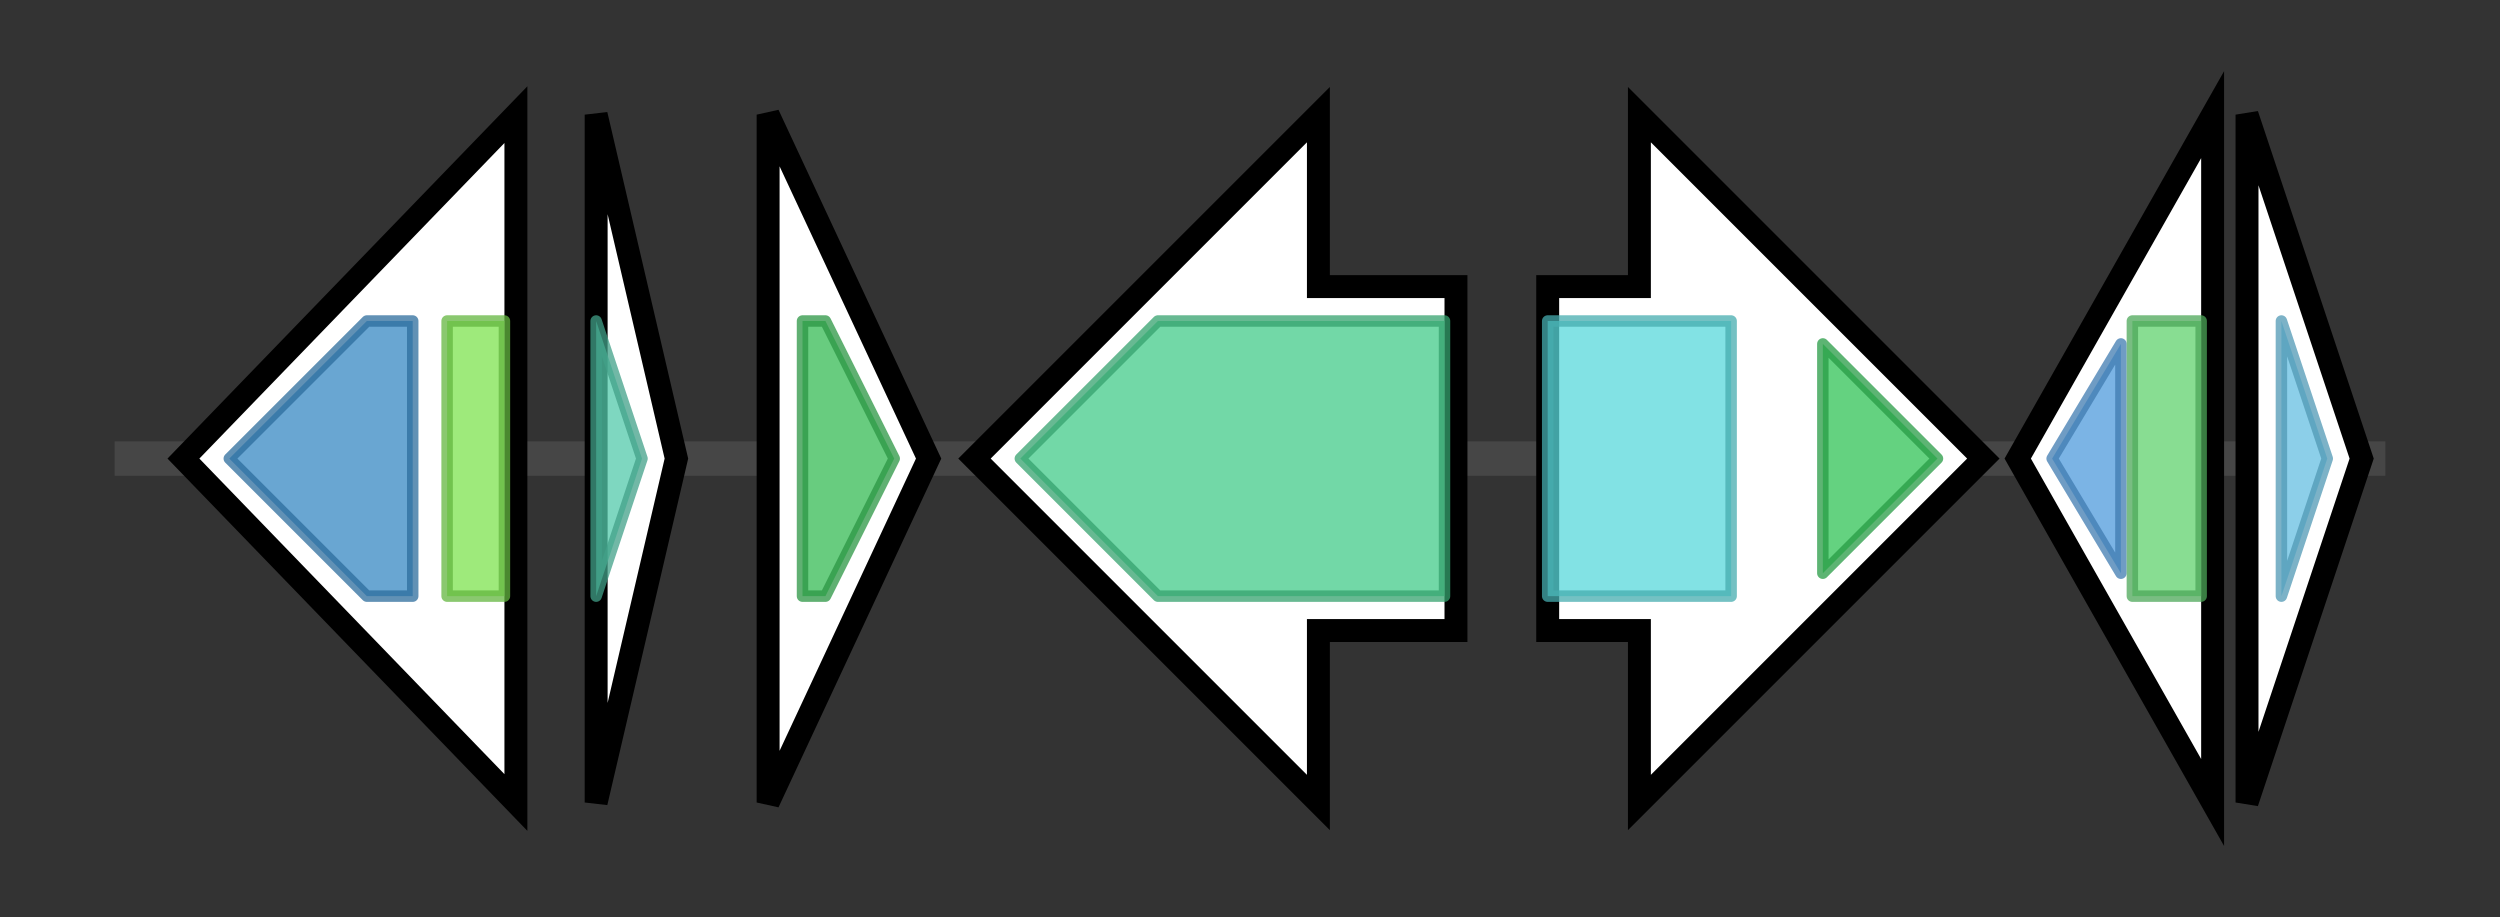 <svg version="1.1" baseProfile="full" xmlns="http://www.w3.org/2000/svg" width="218.067" height="80">
	<rect width="100%" height="100%" fill="#333333" stroke="none"/>
	<g>
		<line x1="10" y1="40.0" x2="208.067" y2="40.0" style="stroke:rgb(70,70,70); stroke-width:3 "/>
		<g>
			<title>cynR_2 (ONKOLKPD_02111)
HTH-type transcriptional regulator CynR</title>
			<polygon class="cynR_2 (ONKOLKPD_02111)
HTH-type transcriptional regulator CynR" points="16,40 45,10 45,70" fill="rgb(255,255,255)" fill-opacity="1.0" stroke="rgb(0,0,0)" stroke-width="2"  />
			<g>
				<title>LysR_substrate (PF03466)
"LysR substrate binding domain"</title>
				<polygon class="PF03466" points="20,40 32,28 36,28 36,52 32,52" stroke-linejoin="round" width="20" height="24" fill="rgb(55,136,195)" stroke="rgb(44,108,156)" stroke-width="1" opacity="0.75" />
			</g>
			<g>
				<title>HTH_1 (PF00126)
"Bacterial regulatory helix-turn-helix protein, lysR family"</title>
				<rect class="PF00126" x="39" y="28" stroke-linejoin="round" width="5" height="24" fill="rgb(125,227,79)" stroke="rgb(99,181,63)" stroke-width="1" opacity="0.75" />
			</g>
		</g>
		<g>
			<title>ONKOLKPD_02112_gene (ONKOLKPD_02112)
hypothetical protein</title>
			<polygon class="ONKOLKPD_02112_gene (ONKOLKPD_02112)
hypothetical protein" points="52,10 59,40 52,70" fill="rgb(255,255,255)" fill-opacity="1.0" stroke="rgb(0,0,0)" stroke-width="2"  />
			<g>
				<title>YozE_SAM_like (PF06855)
"YozE SAM-like fold"</title>
				<polygon class="PF06855" points="52,28 52,28 56,40 52,52 52,52" stroke-linejoin="round" width="6" height="24" fill="rgb(83,201,171)" stroke="rgb(66,160,136)" stroke-width="1" opacity="0.75" />
			</g>
		</g>
		<g>
			<title>ssaA_2 (ONKOLKPD_02113)
Staphylococcal secretory antigen SsaA</title>
			<polygon class="ssaA_2 (ONKOLKPD_02113)
Staphylococcal secretory antigen SsaA" points="67,10 81,40 67,70" fill="rgb(255,255,255)" fill-opacity="1.0" stroke="rgb(0,0,0)" stroke-width="2"  />
			<g>
				<title>CHAP (PF05257)
"CHAP domain"</title>
				<polygon class="PF05257" points="70,28 72,28 78,40 78,40 72,52 70,52" stroke-linejoin="round" width="8" height="24" fill="rgb(54,187,84)" stroke="rgb(43,149,67)" stroke-width="1" opacity="0.75" />
			</g>
		</g>
		<g>
			<title>mvaA (ONKOLKPD_02114)
3-hydroxy-3-methylglutaryl-coenzyme A reductase</title>
			<polygon class="mvaA (ONKOLKPD_02114)
3-hydroxy-3-methylglutaryl-coenzyme A reductase" points="127,25 115,25 115,10 85,40 115,70 115,55 127,55" fill="rgb(255,255,255)" fill-opacity="1.0" stroke="rgb(0,0,0)" stroke-width="2"  />
			<g>
				<title>HMG-CoA_red (PF00368)
"Hydroxymethylglutaryl-coenzyme A reductase"</title>
				<polygon class="PF00368" points="89,40 101,28 126,28 126,52 101,52 89,40" stroke-linejoin="round" width="37" height="24" fill="rgb(67,203,137)" stroke="rgb(53,162,109)" stroke-width="1" opacity="0.75" />
			</g>
		</g>
		<g>
			<title>mvaS (ONKOLKPD_02115)
Hydroxymethylglutaryl-CoA synthase</title>
			<polygon class="mvaS (ONKOLKPD_02115)
Hydroxymethylglutaryl-CoA synthase" points="135,25 143,25 143,10 173,40 143,70 143,55 135,55" fill="rgb(255,255,255)" fill-opacity="1.0" stroke="rgb(0,0,0)" stroke-width="2"  />
			<g>
				<title>HMG_CoA_synt_N (PF01154)
"Hydroxymethylglutaryl-coenzyme A synthase N terminal"</title>
				<rect class="PF01154" x="135" y="28" stroke-linejoin="round" width="16" height="24" fill="rgb(88,216,218)" stroke="rgb(70,172,174)" stroke-width="1" opacity="0.75" />
			</g>
			<g>
				<title>HMG_CoA_synt_C (PF08540)
"Hydroxymethylglutaryl-coenzyme A synthase C terminal"</title>
				<polygon class="PF08540" points="159,30 169,40 159,50" stroke-linejoin="round" width="14" height="24" fill="rgb(49,194,86)" stroke="rgb(39,155,68)" stroke-width="1" opacity="0.75" />
			</g>
		</g>
		<g>
			<title>ogt (ONKOLKPD_02116)
Methylated-DNA--protein-cysteine methyltransferase</title>
			<polygon class="ogt (ONKOLKPD_02116)
Methylated-DNA--protein-cysteine methyltransferase" points="176,40 193,10 193,70" fill="rgb(255,255,255)" fill-opacity="1.0" stroke="rgb(0,0,0)" stroke-width="2"  />
			<g>
				<title>DNA_binding_1 (PF01035)
"6-O-methylguanine DNA methyltransferase, DNA binding domain"</title>
				<polygon class="PF01035" points="179,40 185,30 185,50" stroke-linejoin="round" width="8" height="24" fill="rgb(79,155,220)" stroke="rgb(63,123,176)" stroke-width="1" opacity="0.75" />
			</g>
			<g>
				<title>Methyltransf_1N (PF02870)
"6-O-methylguanine DNA methyltransferase, ribonuclease-like domain"</title>
				<polygon class="PF02870" points="186,28 186,28 192,28 192,52 186,52 186,52" stroke-linejoin="round" width="6" height="24" fill="rgb(96,209,110)" stroke="rgb(76,167,88)" stroke-width="1" opacity="0.75" />
			</g>
		</g>
		<g>
			<title>ONKOLKPD_02117_gene (ONKOLKPD_02117)
hypothetical protein</title>
			<polygon class="ONKOLKPD_02117_gene (ONKOLKPD_02117)
hypothetical protein" points="196,10 206,40 196,70" fill="rgb(255,255,255)" fill-opacity="1.0" stroke="rgb(0,0,0)" stroke-width="2"  />
			<g>
				<title>YrhK (PF14145)
"YrhK-like protein"</title>
				<polygon class="PF14145" points="199,28 203,40 199,52" stroke-linejoin="round" width="5" height="24" fill="rgb(102,190,225)" stroke="rgb(81,152,180)" stroke-width="1" opacity="0.75" />
			</g>
		</g>
	</g>
</svg>
